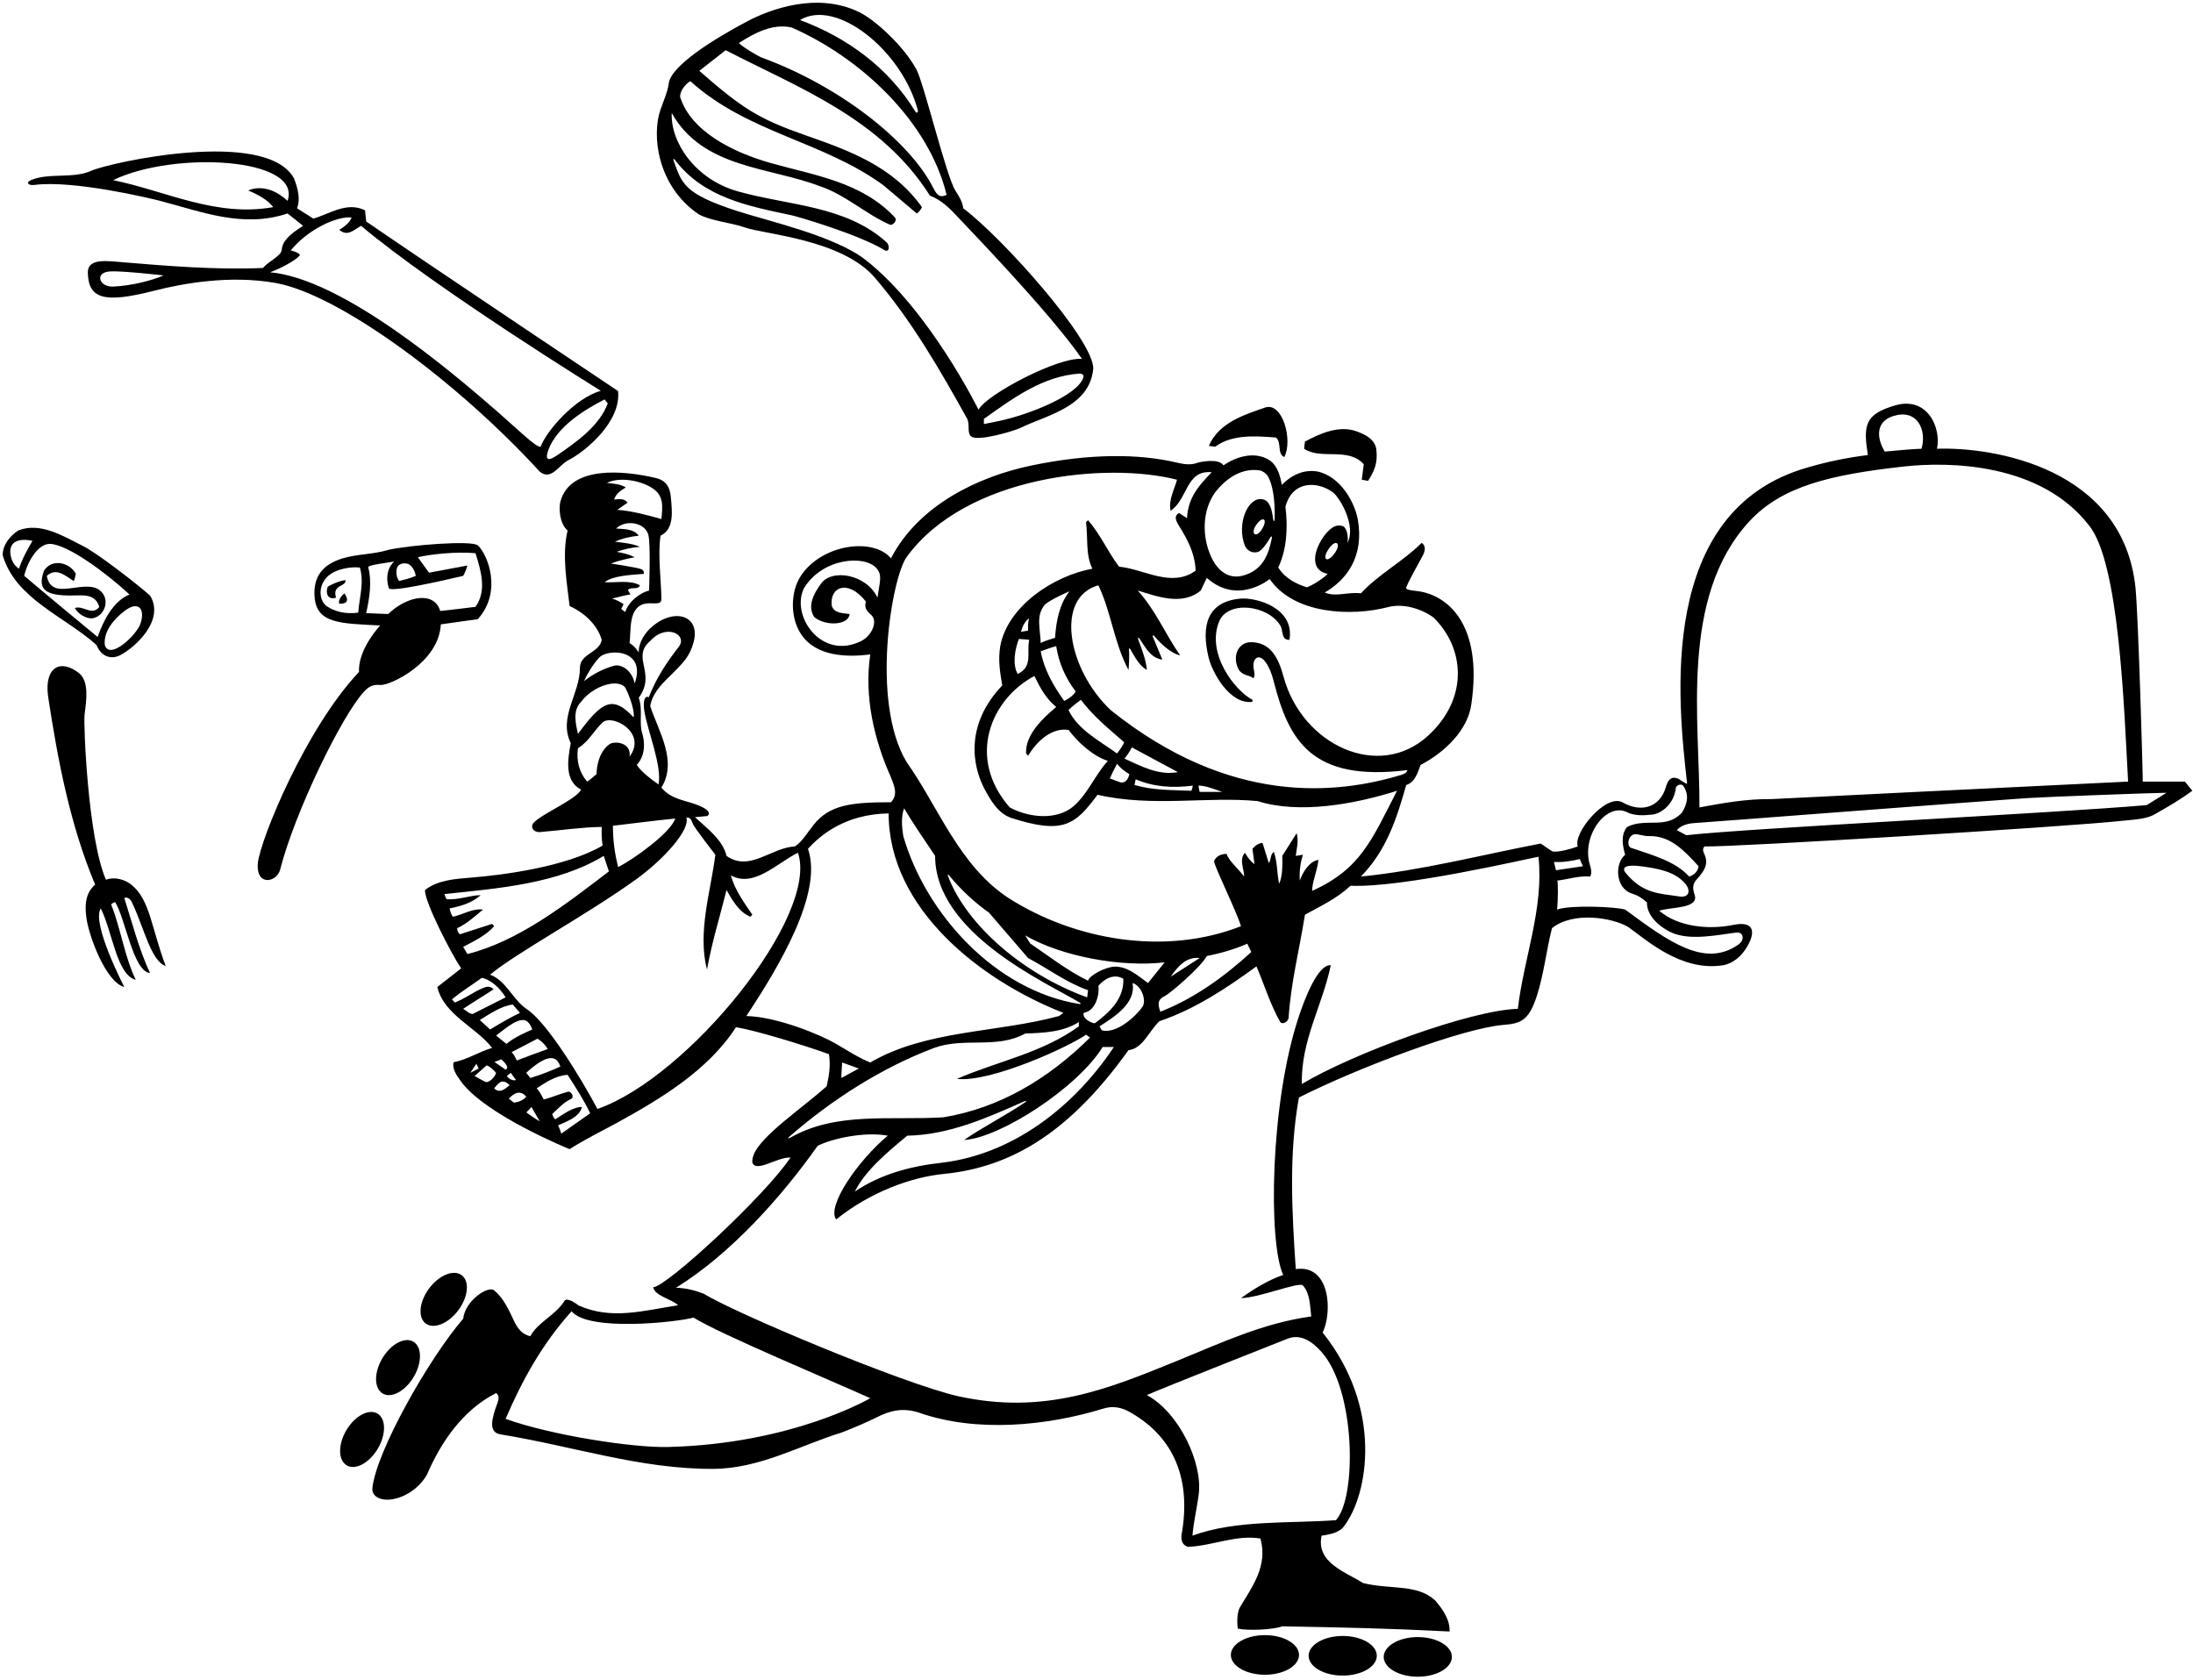 <?xml version="1.0" encoding="UTF-8"?>
<svg xmlns="http://www.w3.org/2000/svg" xmlns:xlink="http://www.w3.org/1999/xlink" width="543pt" height="416pt" viewBox="0 0 543 416" version="1.1">
<g id="surface1">
<path style=" stroke:none;fill-rule:nonzero;fill:rgb(0%,0%,0%);fill-opacity:1;" d="M 540.992 193.508 L 530.551 193.508 C 530.621 192.441 529.484 153.156 528.773 145.625 C 525.777 115.867 493.621 110.605 479.613 111.102 C 480.703 105.773 477.168 98.074 469.27 100.363 C 461.66 102.57 461.352 105.324 462.492 112.66 C 457.379 113.301 452.477 114.297 447.645 115.719 C 410.035 126.336 415.48 173.895 417.738 194.004 C 417.383 194.145 415.867 192.891 415.43 192.738 C 413.492 192.078 412.91 193.414 412.41 195.074 C 411.035 199.637 406.621 201.406 401.777 198.664 C 397.645 196.324 389.402 206.34 390.672 209.562 C 388.895 210.215 386.195 210.969 384.492 210.84 C 383.852 210.555 381.934 209.062 381.438 208.852 C 366.66 211.691 351.953 215.527 336.965 217.02 C 343.359 210.484 345.844 202.594 348.191 194.352 C 350.391 193.711 351.09 191.09 351.742 189.387 C 357.637 186.332 363.465 180.789 364.316 174.324 C 367.242 154.246 358.164 147.285 351.059 146.355 C 350.039 146.219 347.879 146.129 348.191 145.41 C 349.043 143.211 352.27 137.77 352.555 136.965 C 352.895 136.008 352.953 135.059 352.027 134.402 C 347.195 139.16 341.441 142.074 336.965 146.902 C 333.77 146.477 330.785 147.898 328.016 146.691 C 333.43 143.562 337.852 137.785 336.184 128.504 C 335.188 123.676 331.637 118.062 326.453 116.781 C 322.898 116.07 319.723 117.637 317.379 120.051 C 317.012 117.922 316.375 115.438 314.457 114.016 C 310.906 111.672 306.348 112.875 302.938 115.219 C 301.801 113.371 297.047 114.375 296.516 114.578 C 294.973 115.172 293.234 114.973 291.477 114.551 C 282.039 112.297 269.809 112.234 255.324 115.266 C 242.152 118.023 227.453 125.059 220.602 138.238 C 216.344 133.035 203.559 134.621 198.293 142.57 C 195.664 146.551 195.664 152.941 198.293 156.922 C 201.988 162.605 209.73 162.746 215.484 162.035 C 213.922 172.551 216.48 183.277 220.602 192.441 C 221.383 194.5 222.449 196.703 220.602 198.621 C 210.828 198.621 205.422 199.234 201.449 204.219 C 199.848 206.23 198.547 208.504 196.801 209.562 C 190.906 209.848 185.648 215.953 179.895 211.906 C 178.973 207.93 175.062 205.09 172.078 202.32 L 175.133 202.035 C 175.133 202.035 176.887 201.039 172.988 199.414 C 169.934 198.141 166.234 198.02 163.77 194.996 C 167.816 188.391 163.059 181.074 160.996 174.824 C 161.469 171.922 163.484 169.715 165.621 167.617 C 169.434 163.883 170.738 162.48 171.688 159.18 C 173.621 152.453 167.156 150.391 161.578 155.043 C 159.637 156.664 158.102 159.121 158.156 161.539 C 157.367 160.348 156.879 159.836 155.883 159.195 C 156.309 156.281 155.457 150.387 159.719 149.461 C 161.691 149.086 163.832 150.051 163.77 148.184 C 163.695 143.637 162.844 137.172 163.555 132.625 C 167.035 130.992 166.398 126.445 166.113 123.176 C 165.902 120.301 164.625 118.871 162.426 118.352 C 154.617 116.504 141.215 115.129 138.762 124.172 C 138.344 125.68 138.477 129.57 140.539 131.348 C 139.047 137.598 140.48 144.906 141.035 150.031 C 144.445 151.594 147.855 154.504 148.992 158.41 C 148.422 161.68 143.605 161.762 143.594 165.375 C 143.594 171.84 138.195 177.523 141.32 183.988 C 140.621 187.82 139.613 193.293 143.879 195.496 C 142.668 197.945 134.203 201.449 132.086 203.734 C 131.23 204.871 132.16 206.086 133.648 206.012 C 138.762 205.586 143.949 204.801 148.992 204.73 C 148.922 206.648 148.992 207.855 149.203 209.348 C 139.992 214.742 123.941 216.684 116.992 217.246 C 112.719 217.594 108.418 217.859 105.23 220.359 C 105.113 223.32 111.695 236.059 114.184 239.754 L 108.285 244.371 C 109.922 251.262 117.805 254.246 121.855 259.434 C 118.371 260.496 115.879 262.281 112.324 262.992 C 111.898 264.484 112.973 266.109 113.898 267.391 C 119.598 275.836 141.035 284.508 141.035 284.508 C 144.73 282.164 148.707 280.176 152.543 278.117 C 163.27 272.219 175.277 265.117 182.238 254.316 C 186.621 255.008 198.152 258.438 205.258 260.996 C 205.691 263.836 205.312 266.113 204.688 268.953 C 198.629 274.34 188.277 281.297 186.574 285.996 C 185.836 288.035 186.293 289.387 189.527 288.328 C 191.637 287.641 193.668 286.57 195.738 286.57 C 189.656 295.809 165.062 318.629 161.723 318.699 C 162.16 320.902 166.324 321.594 167.891 323.156 C 159.223 324.504 151.449 326.836 143.277 323.215 C 141.824 322.086 140.18 321.312 139.758 322.09 C 137.484 325.715 133.223 327.277 131.305 330.828 C 128.57 330.156 127.68 327.93 126.672 325.77 C 125.312 322.859 124.086 320.914 122.344 319.465 C 120.887 318.25 115.195 321.941 114.68 326.496 C 106.039 336.547 93.184 359.371 92.211 368.375 C 91.957 370.723 94.629 371.527 96.738 371.254 C 100.484 370.773 103.984 368.207 105.727 365.07 C 109.137 357.184 114.465 349.156 122.848 344.895 C 123.684 345.539 123.504 346.449 123.145 347.43 C 121.754 351.215 120.84 354.609 123.914 355.125 C 142.043 358.062 158.59 363.766 176.645 363.664 C 188.145 363.598 198.062 357.844 208.523 354.625 C 211.52 353.445 214.371 352.246 217.203 350.844 C 220.148 349.383 223.301 348.379 227.492 349.727 C 241.77 354.77 259.254 353.035 273.242 348.73 C 275.609 347.992 277.75 348.48 279.707 349.574 C 288.188 354.32 295.242 363.172 292.707 379.137 C 291.848 382.645 294.199 382.973 294.199 382.973 C 300.379 382.688 306.062 379.918 312.102 380.91 C 313.949 387.73 310.117 392.723 306.992 397.98 C 305.988 399.863 306.488 403.219 306.488 403.219 C 309.047 403.785 315.488 403.469 317.492 402.648 C 333.816 402.949 343.5 403.148 358.918 403.93 C 359.059 401.156 357.355 398.531 355.363 396.258 C 350.945 392.09 344.207 393.609 337.465 391.922 C 333.129 389.152 325.812 386.879 327.234 380.203 C 329.375 379.922 331.629 379.383 332.699 377.996 C 338.953 369.879 342.379 348.492 327.488 329.914 C 329.906 325.082 329.496 312.969 320.84 314.203 C 319.914 300.211 319.062 285.859 321.621 271.723 C 336.539 264.195 362.344 254.566 372.207 253.754 C 376.422 253.402 378.488 252.844 380.5 246.664 C 382.281 241.199 382.895 235.227 384.277 229.809 C 389.395 225.617 399.16 227.125 403.176 229.523 C 407.465 232.527 416.223 240.664 426.688 238.973 C 429.238 238.5 431.289 236.613 432.562 234.445 C 435.25 229.867 433.414 228.129 429.316 228.969 C 422.852 230.289 415.371 229.391 410.848 225.477 C 413.762 224.508 420.844 225.035 419.582 221.453 C 419.031 219.891 419.145 218.812 420.082 217.762 C 421.672 215.98 423.242 214.121 422.02 211.496 C 421.676 210.754 421.484 210.09 422.07 209.562 C 428.891 209.773 512.129 204.695 525.625 203.203 C 529.035 202.883 531.879 202.711 533.891 201.391 C 537.227 199.492 539.93 197.91 542.84 195.781 C 542.199 194.969 540.992 193.508 540.992 193.508 Z M 343.68 150.312 C 347.477 149.328 351.77 150.676 354.867 152.801 C 362.676 160.387 363.723 172.777 353.711 182.051 C 341.422 193.43 322.371 184.41 317.816 167.547 C 316.566 162.938 314.625 159.027 309.777 158.992 C 306.395 158.973 305.012 162.805 306.773 165.871 C 307.824 167.371 309.258 167.008 310.324 167.934 C 310.82 167.336 310.594 166.508 310.438 165.664 C 309.949 163.027 311.699 161.547 313.402 163.996 C 314.367 165.383 314.938 166.957 315.352 168.598 C 319.105 183.34 324.75 193.602 348.473 190.664 C 348.367 191.273 347.832 191.555 347.07 191.82 C 330.984 196.691 304.645 199.547 275.02 175.816 C 264.215 165.582 261.207 147.867 271.965 144.914 C 275.16 151.594 275.871 159.266 279.422 165.871 C 279.422 165.871 279.734 162.57 279.516 160.738 C 279.488 160.492 279.719 160.461 279.863 160.711 C 280.977 162.629 282.086 164.805 283.969 165.871 C 283.785 163.398 282.738 160.82 281.816 158.273 C 281.676 157.895 281.914 157.781 282.148 158.121 C 283.703 160.359 284.844 162.883 287.805 163.312 L 285.383 157.477 C 285.383 157.477 285.527 157.152 285.73 157.391 C 289.598 161.977 292.211 162.25 292.211 162.25 C 288.516 156.992 286.172 151.094 281.695 146.195 C 286.527 147.688 292.777 150.031 297.324 146.195 L 298.816 143.066 C 306.469 149.941 314.383 143.359 314.383 143.359 C 320.449 152.168 334.727 152.637 343.68 150.312 Z M 302.652 196.062 L 297.039 196.062 C 296.891 195.566 296.828 194.996 296.758 194.5 C 298.605 194.5 300.734 195.426 302.652 196.062 Z M 254.559 156.141 L 252.781 156.422 C 253.137 155.145 253.855 153.66 254.844 153.086 C 254.488 153.938 254.559 155.145 254.559 156.141 Z M 254.848 158.418 C 254.125 161.406 255.891 165.004 252 166.867 C 250.578 164.523 251.363 160.48 252.285 158.199 C 253.137 158.281 254.066 158.266 254.848 158.418 Z M 256.121 167.363 C 257.621 170.406 258.891 172.836 261.52 175.035 C 257.969 178.02 253.848 181.996 254.062 186.547 L 254.559 187.113 C 256.832 183.348 260.527 180.078 264.574 180.719 C 266.918 183.773 270.473 187.113 274.309 188.391 C 271.332 191.59 269.246 196.645 265.863 199.57 C 261.672 203.191 254.699 202.457 250.012 199.898 C 239.242 187.594 245.332 173.102 256.121 167.363 Z M 261.234 157.914 C 260.172 158.277 258.895 158.566 257.684 159.195 C 257.613 155.855 256.406 152.445 258.68 149.746 C 260.039 148.418 264.789 146.406 264.789 146.406 C 262.301 149.676 261.52 153.723 261.234 157.914 Z M 266.352 171.199 C 265.852 172.129 264.574 173.047 263.508 173.543 C 260.809 169.777 258.535 165.801 257.684 161.254 C 258.965 160.828 260.098 160.324 261.52 159.977 C 262.16 164.098 263.793 167.859 266.352 171.199 Z M 264.574 175.816 C 265.418 174.879 266.859 173.852 267.629 173.262 C 270.898 177.523 274.309 180.223 278.355 183.773 C 277.988 184.625 277.367 185.555 276.582 186.547 C 272.391 183.488 266.918 180.719 264.574 175.816 Z M 276.582 189.102 C 277.289 190.016 278.496 191.027 279.637 191.66 C 279.281 193.223 278.434 194.008 277.281 193.645 L 274.805 192.727 C 275.297 191.586 275.824 190.527 276.582 189.102 Z M 278.434 187.828 C 279.211 186.836 279.645 186.184 280.262 185.039 L 291.641 191.16 C 286.883 192.086 282.41 189.605 278.434 187.828 Z M 281.199 192.938 C 285.676 194.855 290.434 195.148 295.336 194.508 C 295.184 195.48 295.258 195.008 294.98 195.781 C 289.797 195.566 285.602 195.699 280.914 194.352 C 280.992 193.859 281.129 193.293 281.199 192.938 Z M 330.406 137.059 C 328.602 139.512 327.203 138.547 328.977 135.922 C 330.785 133.242 332.285 134.504 330.406 137.059 Z M 318.281 125.449 C 320.074 118.773 326.371 119.215 330.004 121.867 C 331.754 123.148 335.891 130.281 333.629 134.402 C 333.91 133.051 333.547 130.797 332.562 130.281 C 330.57 129.57 329.082 131.07 327.73 132.84 C 324.828 137.066 324.707 141.289 328.727 142.074 C 328.156 142.785 325.457 144.703 323.609 145.41 C 320.91 144.559 318.211 143.211 316.504 140.512 C 318.566 136.105 318.945 130.91 318.281 125.449 Z M 300.879 121.898 C 303.719 118.273 307.625 115.719 312.102 116.5 C 313.301 116.945 313.938 117.691 314.273 118.594 C 315.562 121.371 315.691 125.973 315.609 128.418 C 315.574 129.426 315.305 128.984 315.227 128.422 C 314.93 126.203 314.445 123.898 312.531 123.594 C 309 123.004 306.094 129.672 308.266 135.184 C 308.832 136.32 310.039 137.027 311.391 136.676 C 312.523 136.359 313.91 134.164 314.566 133.027 C 314.801 132.613 314.984 132.906 314.922 133.199 C 314.176 136.773 312.992 141.211 307.555 142.57 C 303.16 143.57 300.82 139.895 299.891 137.867 C 297.59 132.84 297.629 126.449 300.879 121.898 Z M 312.422 131.082 C 310.98 133.344 309.566 132.156 311 130.031 C 312.691 127.523 314.051 128.527 312.422 131.082 Z M 217.262 147.969 C 214.57 142.156 205.824 140.652 203.195 144.633 C 201.562 146.902 199.785 150.031 201.633 152.801 C 204.531 155.137 210.156 154.785 210.371 152.02 C 208.664 151.805 206.535 151.805 205.965 150.031 C 205.297 145.344 209.941 143.242 214.422 148.965 C 213.828 150.602 214.855 151.469 215.793 152.328 C 217.344 153.758 216 157.355 213.176 158.742 C 203.324 163.578 195.703 152.367 199.074 145.625 C 203.645 138.121 214.062 137.336 216.996 140.652 C 218.539 142.398 217.844 143.902 217.262 147.969 Z M 224.492 137.906 C 239.18 117.727 274.047 114.309 291.43 118.773 C 290.93 120.832 289.227 123.816 289.863 126.445 C 294.129 123.602 293.629 116.281 300.02 116.922 C 297.215 119.887 294.191 122.867 293.906 128.289 L 291.926 127.012 C 289.938 128.078 292.211 130.352 292.922 131.844 C 294.625 134.684 295.977 138.023 296.047 141.293 C 290.008 145.625 283.258 140.867 277.078 140.297 C 274.309 136.602 272.391 132.199 269.406 128.789 L 268.906 129.285 C 269.406 133.121 268.766 137.383 270.473 140.797 C 260.883 142.57 249.516 150.031 247.668 159.977 C 247.098 163.527 247.598 166.297 248.164 169.707 C 238.883 179.414 240.676 189.758 243.965 195.695 C 245.484 198.449 247.129 201.262 250.227 202.457 C 263.211 206.637 266.176 204.301 271.75 196.773 C 285.391 199.898 298.816 197.129 311.391 198.336 C 321.691 201.605 335.402 199.117 345.914 195.781 C 339.621 208 336.914 215.137 324.887 220.574 C 324.887 218.371 326.168 215.602 326.453 212.902 C 324.25 213.184 322.543 215.953 321.836 218.016 C 321.691 215.742 321.977 213.609 322.613 211.621 L 320.84 211.906 C 321.051 210.129 321.621 208.141 321.051 206.293 L 317.5 211.906 C 317.57 213.965 317.57 217.094 316.719 218.797 C 316.148 216.168 316.352 213.754 315.43 210.91 C 314.434 211.551 314.801 212.902 314.16 213.684 L 312.613 208.699 C 311.68 208.766 310.965 209.207 310.113 210.129 L 310.609 213.965 C 309.543 213.113 308.992 212.383 308.266 211.125 C 306.703 212.758 308.121 215.316 308.051 217.02 C 306.773 215.246 304.215 213.113 303.719 211.41 C 302.438 211.41 301.16 211.906 300.594 213.184 C 300.879 215.031 306.133 225.477 307.27 229.312 C 288.445 236.699 266.137 232.793 249.727 222.348 C 237.438 214.25 232.465 199.973 224.438 188.605 C 215.516 173.652 220.82 142.949 224.492 137.906 Z M 273.027 259.219 L 275.801 259.219 C 265.926 274.066 250.793 285.719 233.387 287.848 C 225.504 288.699 218.043 290.691 211.648 295.023 C 214.277 289.766 219.676 285.289 224.648 281.172 C 234.984 280.992 244.457 276.734 253.656 272.656 C 254.148 272.438 254.238 272.629 253.797 272.93 C 248.758 276.332 243.68 278.844 238.715 282.234 C 247.5 281.789 266.789 269.359 273.027 259.219 Z M 234.746 216.953 C 234.512 216.336 234.828 216.52 235.059 216.801 C 237.93 220.309 241.461 223.551 244.898 225.973 L 254.559 237.195 C 259.531 239.824 264.078 243.305 269.406 245.152 L 269.191 246.93 C 253.535 241.277 239.367 229.145 234.746 216.953 Z M 267.309 248.582 C 246.383 245.254 229.211 226.188 223.656 207.004 C 223.301 204.871 223.086 202.102 223.867 200.113 C 226.438 204.496 228.984 208 231.539 211.906 C 231.539 231.094 259.09 243.262 267.41 248.262 C 267.668 248.414 267.578 248.629 267.309 248.582 Z M 268.695 250.664 C 271.152 250.102 272.285 246.512 271.965 244.086 C 271.965 244.086 274.828 240.402 278.145 242.312 C 278.355 247.285 274.723 250.637 271.102 253.336 C 270.426 253.371 268.715 252.492 268.406 251.621 C 268.105 250.812 268.348 250.742 268.695 250.664 Z M 272.809 255.094 L 272.246 254.105 C 275.941 251.762 281.34 248.352 280.418 243.379 C 282.664 244.02 283.926 247.758 282.891 249.242 C 281.016 251.926 276.277 256.02 272.809 255.094 Z M 275.918 239.328 C 273.715 239.41 269.688 241.504 269.406 242.809 C 264.434 240.395 259.75 236.766 255.062 233.566 L 253.848 231.586 C 262.758 236.781 277.547 239.527 288.371 238.262 L 284.254 243.379 C 281.508 241.391 279.098 239.215 275.918 239.328 Z M 288.426 246.598 C 289.68 245.992 297.254 239.539 298.816 236.699 C 302.012 236.059 305.637 235.066 308.832 233.645 L 309.828 235.703 C 303.078 241.887 295.547 247.285 287.309 250.48 C 286.48 248.285 286.848 247.355 288.426 246.598 Z M 289.863 241.812 C 291.441 239.609 293.559 236.77 297.039 237.195 Z M 167.184 202.664 C 166.137 206.098 156.945 212.723 153.039 214.676 C 152.188 211.125 151.781 208.199 151.762 204.445 C 156.598 203.895 162.496 203.094 167.184 202.664 Z M 160.996 158.695 C 165.016 154.234 170.359 157.18 168.066 160.141 C 164.977 164.129 162.551 167.785 160.641 172.625 C 159.535 172.102 159.145 173.758 159.586 176.309 C 160.422 181.137 163.953 189.691 163.059 194.219 C 161.141 192.867 158.938 191.234 157.66 189.387 C 159.977 186.879 159.609 183.426 159.004 181.496 C 158.184 178.871 159.223 175.652 158.156 172.762 C 162.641 166.625 156.168 162.816 160.996 158.695 Z M 161.496 120.832 C 164.48 122.75 164.043 125.52 163.77 128.504 C 160.5 127.582 156.309 126.445 152.828 126.23 C 153.609 125.664 154.406 125.172 155.387 124.453 C 154.605 123.391 153.523 123.551 152.047 123.676 C 152.461 122.609 152.938 121.879 154.957 120.676 C 153.465 119.754 151.762 119.766 150.27 119.555 C 153.324 118.062 158.367 118.844 161.496 120.832 Z M 159.434 142.074 C 159.508 141.461 159.238 141.129 158.809 140.926 C 157.941 140.52 151.266 139.516 151.266 139.516 C 153.113 138.805 155.316 138.32 157.16 137.953 C 155.539 137.164 154.453 136.98 152.688 136.617 C 154.535 135.98 156.246 135.559 158.441 135.395 C 156.594 134.543 154.391 134.402 152.262 134.117 C 154.105 133.266 156.172 132.852 158.156 132.625 C 156.949 130.922 154.598 131.008 152.543 130.848 C 154.953 128.562 159.59 129.324 160.508 132.316 C 161.168 134.477 160.715 146.195 160.715 146.195 C 158.297 146.832 155.598 149.035 154.816 151.523 C 154.391 151.242 154.105 151.023 153.824 150.738 L 154.406 149.602 C 153.629 149.09 152.758 148.539 151.551 148.184 C 153.039 147.898 154.605 147.344 156.098 147.188 L 155.461 146.059 C 156.312 145.207 158.016 146.121 158.441 144.914 C 156.023 143.492 151.977 144.348 149.703 144.133 C 151.789 142.523 156.023 142.355 159.434 142.074 Z M 148.41 162.758 C 150.488 160.59 160.141 160.582 157.16 169.211 C 156.355 165.547 153.5 164.422 152.082 164.812 C 149.441 165.535 146.852 166.863 144.59 168.645 C 145.32 167.012 146.898 164.328 148.41 162.758 Z M 143.879 173.758 C 146.875 169.758 152.852 168.012 154.719 170.113 C 155.148 170.598 157.305 175.676 156.879 177.594 C 154.055 174.605 151.648 173.109 148.605 175.465 C 146.434 177.148 144.598 179.742 143.098 181.715 C 142.598 179.297 141.676 175.961 143.879 173.758 Z M 147.715 191.66 C 146.934 192.227 146.363 192.949 145.367 193.508 C 143.449 191.234 142.668 188.465 143.098 185.266 C 145.746 183.621 147.051 180.91 149.195 178.875 C 151.527 176.66 160.34 181.352 155.883 187.324 C 156.402 183.773 152.129 183.367 150.883 184.27 C 147.613 186.648 147.715 191.66 147.715 191.66 Z M 113.898 231.301 C 113.543 231.086 113.188 230.449 113.188 229.809 C 115.531 228.742 117.664 226.824 119.582 225.191 C 117.023 224.836 114.609 226.469 112.121 226.969 C 111.695 226.398 111.492 225.684 111.34 224.906 C 114.184 224.34 116.812 223.559 119.012 221.641 C 116.727 221.555 113.684 222.848 110.629 222.633 C 110.273 222.277 110.211 221.777 110.062 221.355 C 123.348 219.934 137.98 218.867 149.488 211.906 L 150.77 215.742 C 139.898 224.055 128.391 233.004 115.746 236.203 L 114.68 234.426 C 117.379 233.004 120.289 231.656 122.352 229.312 L 121.855 228.742 Z M 114.68 249.77 C 117.438 247.91 119.531 246.734 122.219 244.934 C 121.152 243.797 120.078 244.441 119.012 244.867 C 116.883 245.863 114.895 247.355 112.617 248.207 L 111.91 247.426 C 114.465 245.297 116.953 243.82 119.297 242.098 C 121.711 242.598 123.914 244.797 125.191 246.93 L 117.023 251.051 C 116.102 250.98 115.461 250.195 114.68 249.77 Z M 121.355 254.887 L 118.801 252.539 C 121.215 251.051 124.121 249.047 126.969 248.703 L 128.746 250.766 C 126.336 251.91 123.836 253.383 121.355 254.887 Z M 126.473 265.613 L 127.75 267.391 C 126.984 267.672 125.848 267.039 125.492 266.398 Z M 125.191 264.832 L 122.434 262.922 L 124.129 262.273 C 124.828 262.918 126.258 264.262 125.191 264.832 Z M 126.684 260.496 L 133.078 257.16 C 134.074 257.727 134.926 258.578 135.637 259.715 C 133.078 260.641 130.664 261.504 127.965 262.559 C 127.617 261.844 127.246 261.004 126.684 260.496 Z M 125.406 258.438 C 124.551 257.809 123.703 257.09 122.848 256.379 C 124.16 255.477 127.637 252.223 129.754 252.562 C 130.539 252.688 131.242 253.348 131.801 254.887 C 129.957 255.688 127.395 256.805 125.406 258.438 Z M 117.953 263.363 L 118.516 264.547 L 116.453 265.613 Z M 120.52 267.922 C 120.184 267.977 117.52 266.395 117.52 266.395 L 120.488 263.773 C 121.473 264.098 122.312 265.023 122.836 265.621 C 122.605 266.492 121.52 267.75 120.52 267.922 Z M 122.352 269.449 C 123.352 268.332 124.215 266.746 126.188 268.668 C 125.258 269.438 123.77 270.887 122.352 269.449 Z M 127.254 273 L 125.977 272.008 C 127.113 270.812 128.684 269.648 130.309 271.508 C 129.668 272.363 128.391 272.859 127.254 273 Z M 137.18 262.086 C 137.785 262.301 138.328 262.895 138.762 264.051 C 136.914 264.926 133.785 266.16 131.305 266.891 L 130.309 265.613 C 131.609 264.383 135.094 261.336 137.18 262.086 Z M 130.32 275.414 C 130.676 274.996 131.305 274.492 131.586 274.066 L 133.648 277.617 C 132.582 277.051 131.242 276.055 130.32 275.414 Z M 138.977 280.672 C 138.762 279.965 138.535 279.328 138.195 278.613 C 140.395 277.617 143.449 276.625 144.09 274.066 C 141.816 274.066 139.543 275.844 137.484 277.121 C 137.062 276.836 136.902 276.203 136.703 275.844 C 138.277 274.43 139.402 273 141.531 272.008 C 142.242 271.438 141.324 270.121 140.676 270.285 C 138.703 270.789 136.672 271.684 134.641 272.219 C 134.066 271.16 133.574 270.09 132.867 269.449 C 134.887 268.176 137.41 266.324 140.539 266.109 C 142.527 269.164 144.57 272.367 146.133 275.633 Z M 147.926 274.562 C 144.172 267.473 135.414 252.941 130.309 249.77 C 126.758 247.215 125.336 242.809 121.355 241.316 C 127.52 236.098 145.113 226.605 157.336 217.832 C 164.566 212.641 170.93 205.332 169.949 202.457 C 170.773 202.242 171.199 202.953 171.527 203.902 C 171.852 204.855 177.125 211.621 177.125 211.621 C 175.988 220.645 172.648 230.875 175.062 240.039 C 176.27 233.289 178.203 227.109 179.895 220.359 C 181.172 222.633 182.949 225.828 185.789 226.969 L 186.289 226.469 C 184.301 223.559 181.953 220.359 180.961 216.738 C 186.715 219.863 192.328 213.684 197.586 211.125 C 202.855 226.777 170.363 266.754 147.926 274.562 Z M 184.797 251.547 C 192.695 239.613 203.895 221.125 200.055 210.148 C 203.23 206.688 209.336 201.547 220.031 201.391 C 220.031 224.953 242.762 242.73 263.297 250.766 L 262.23 251.547 C 246.816 255.738 229.34 254.957 215.484 263.055 C 212.406 261.801 209.648 259.953 206.809 258.316 C 203.191 256.234 192.629 251.773 184.797 251.547 Z M 212.645 264.547 L 208.312 266.891 C 208.32 265.688 208.453 264.336 208.523 263.055 Z M 195.43 281.438 C 206.043 272.191 218.359 264.32 231.328 259.434 C 238.785 256.734 246.816 259.785 253.848 255.879 C 258.324 255.738 263.297 255.523 267.133 253.039 L 267.133 254.105 C 258.039 260.711 246.957 262.77 236.941 267.105 C 245.27 268.113 265.145 258.934 268.906 256.164 L 269.902 256.875 C 259.602 267.105 247.453 274.352 233.602 276.625 C 220.316 277.434 207.16 275.172 195.77 281.621 C 195.16 281.969 194.938 281.867 195.43 281.438 Z M 165.406 358.25 C 156.766 358.465 136.703 355.406 125.191 351.289 C 129.242 341.84 134.215 332.746 141.531 324.648 C 145.652 329.762 167.676 327.348 171.727 326.211 C 177.863 330.121 206.395 342.051 215.484 346.172 C 215.484 346.172 196.281 357.492 165.406 358.25 Z M 327.227 334.73 C 335.715 344.258 335.949 370.809 330.785 376.363 C 319.703 377.219 305.992 376.223 295.266 380.203 C 295.496 376.938 296.391 373.387 296.824 369.844 C 297.766 362.223 292.027 349.754 283.969 345.391 C 288.516 343.402 317.301 332.031 318.848 331.426 C 322.301 330.074 325.242 332.504 327.227 334.73 Z M 375.824 249.77 C 364.203 250.066 335.086 260.77 322.332 268.383 C 322.117 257.516 327.445 248.988 329.508 238.973 C 326.234 238.688 322.91 247.746 321.652 251.492 C 314.43 273.016 314.008 307.711 317.727 315.652 C 313.961 316.93 310.395 319.176 307.27 321.379 C 311.605 321.379 321.621 317.277 322.613 318.254 C 324.461 320.387 324.32 323.297 324.676 325.926 C 312.754 327.559 302.262 332.512 291.531 336.887 C 274.484 343.836 258.727 350.391 237.223 345.676 C 223.727 342.621 181.883 325.074 174.281 320.312 C 172.078 319.461 169.809 318.895 167.391 318.824 C 181.188 310.254 193.68 296.09 202.457 283.691 C 205.891 281.914 214.043 280.109 219.82 281.172 C 212.664 287.121 204.605 298.52 207.031 301.914 C 215.457 295.152 225.578 291.438 233.738 290.637 C 251.242 288.922 265.484 279.469 279.422 260 C 282.977 259.645 284.535 255.172 287.094 252.824 C 295.762 249.914 303.719 244.656 311.105 239.258 C 313.098 243.875 314.516 248.703 317.004 253.039 C 317.512 253.742 318.91 253.023 319.062 252.043 C 319.633 243.234 321.762 234.992 323.113 226.469 C 326.949 224.34 330.996 222.492 334.406 219.293 C 347.055 219.863 377.461 212.758 380.938 212.117 C 382.289 224.977 377.316 237.125 375.824 249.77 Z M 469.953 102.719 C 475.332 101.844 476.98 107.188 475.777 111.102 C 472.938 111.18 469.262 111.602 466.688 111.801 C 464.941 109.016 463.676 103.902 469.953 102.719 Z M 433.09 129.145 C 441.277 120.242 453.539 117.52 471.215 115.52 C 482.688 114.219 505.207 114.637 517.18 129.992 C 524.766 139.121 525.914 175.137 526.93 193.508 C 499.934 194.785 438.695 197.84 438.695 197.84 C 432.445 197.77 426.973 198.766 420.793 199.898 C 420.926 178.824 415.801 147.945 433.09 129.145 Z M 384.777 213.398 C 386.758 213.547 389.18 213.184 391.168 212.688 C 391.383 213.258 391.664 213.895 391.949 214.465 L 385.273 215.457 C 385.141 214.812 384.918 214.109 384.777 213.398 Z M 413.594 230.754 C 418.34 233.105 425.871 231.34 429.93 230.891 C 431.699 230.691 432.125 232.684 430.41 233.879 C 422.145 239.645 413.324 233.27 402.395 225.191 C 399.906 224.48 388.82 224.012 385.559 225.191 C 385.77 222.848 385.84 218.156 385.559 218.016 C 388.258 217.73 390.812 216.773 393.727 217.02 C 394.23 216.094 393.973 215.141 393.672 214.156 C 391.484 207.059 397.688 198.539 402.863 201.086 C 404.738 202.012 406.848 201.902 409.047 201.688 C 411.293 201.473 414.508 199.125 414.969 194.996 C 415.109 194.43 416.176 193.934 416.742 194.5 C 418.309 196.703 417.809 199.047 416.461 201.18 C 412.551 205.441 407.578 202.387 402.891 204.73 C 401.188 206.719 401.824 209.633 402.395 211.621 C 399.738 213.816 399.953 219.973 404.145 221.254 C 405.621 221.703 406.68 222.426 407.793 223.414 C 407.719 226.469 410.426 229.184 413.594 230.754 Z M 415.746 221.938 C 411.016 221.172 406.812 221.426 402.395 215.953 C 400.992 213.789 405.531 214.363 406.438 214.484 C 410.414 215.02 414.574 215.734 417.152 218.629 C 418.793 220.473 418.254 222.348 415.746 221.938 Z M 418.234 217.02 C 414.754 213.113 408.785 211.621 403.672 209.848 C 402.59 208.863 403.445 206.328 405.176 206.535 C 406.215 206.66 407.312 207.043 408.289 207.004 C 413.688 206.863 417.172 210.77 420.578 214.465 C 420.438 215.742 419.441 216.664 418.234 217.02 Z M 531.547 199.332 C 508.742 201.32 432.23 205.086 417.523 206.789 L 415.18 205.512 C 416.434 204.23 418.016 203.863 419.75 203.762 C 422.348 203.613 491.633 198.27 502 197.59 C 506.438 197.297 533.492 196.285 536.445 196.277 L 531.547 199.332 "/>
<path style=" stroke:none;fill-rule:nonzero;fill:rgb(0%,0%,0%);fill-opacity:1;" d="M 337.18 118.773 L 338.742 119.055 C 340.305 116.57 341.156 114.723 340.801 111.383 C 340.539 108.836 338.105 107.574 335.82 106.766 C 331.496 105.23 326.766 107.367 323.113 109.324 L 322.898 111.102 C 327.16 113.941 333.77 110.602 337.676 114.938 L 337.18 118.773 "/>
<path style=" stroke:none;fill-rule:nonzero;fill:rgb(0%,0%,0%);fill-opacity:1;" d="M 307.207 148.207 C 298.773 148.922 297.406 155.066 299.246 162.734 C 300.188 166.66 304.613 174.527 310.113 173.758 L 310.113 173.262 C 305.688 170.926 298.629 161.773 301.871 153.867 C 304.004 148.629 313.859 149.719 317.004 154.859 C 317.785 156.066 317.145 158.484 319.277 158.41 C 320.621 150.449 310.992 147.887 307.207 148.207 "/>
<path style=" stroke:none;fill-rule:nonzero;fill:rgb(0%,0%,0%);fill-opacity:1;" d="M 315.938 108.328 C 317.43 109.609 316.148 112.309 317.996 113.16 C 320.188 109.023 317.559 99.402 313.234 100.906 C 307.98 102.738 301.828 104.613 299.312 110.391 C 299.738 110.469 300.379 110.531 300.879 110.602 C 304.996 107.547 310.754 107.902 315.938 108.328 "/>
<path style=" stroke:none;fill-rule:nonzero;fill:rgb(0%,0%,0%);fill-opacity:1;" d="M 173.004 53.059 C 176.168 54.762 180.715 55.02 184.465 56.328 C 189.348 58.035 208.359 59.234 216.566 68.688 C 225.875 79.559 232.82 91.703 239.496 103.711 C 240.199 105.324 239.398 107.129 240.453 108.035 C 242.074 109.426 251.16 106.656 252.57 105.984 C 259.246 102.719 269.691 100.801 270.684 91.422 C 271.156 84.484 248.094 58.742 238.504 51.566 C 238.324 49.91 237.41 48.539 236.531 47.145 C 234.328 43.66 228.766 20.688 226.934 17.246 C 223.879 11.504 216.715 4.926 212.719 2.988 C 202.18 -2.121 190.414 2.445 185.152 5.215 C 176.383 9.832 166.07 16.395 165.586 20.672 C 165.367 22.566 164.176 25.332 163.531 27.172 C 161.309 33.535 162.758 46.09 173.004 53.059 Z M 268.246 93.41 C 266.973 97.879 254.652 102.68 247.453 104.211 L 243.617 104.988 L 243.617 103.711 C 250.934 98.523 258.18 93.125 267.344 92.488 C 268.199 92.594 268.371 92.965 268.246 93.41 Z M 227.293 27.441 C 227.363 27.719 226.969 28.137 226.695 27.691 C 219.973 16.648 209.555 9.199 198.082 4.965 C 207.121 -0.523 223.492 12.645 227.293 27.441 Z M 196.02 6.812 C 212.93 14.199 229.906 29.898 234.383 48.23 C 232.555 49.188 231.785 47.914 231.07 46.504 C 225.195 34.895 207.895 21.289 188.496 14.211 C 188.023 14.035 184.227 11.926 182.949 10.648 C 186.855 8.16 191.332 5.746 196.02 6.812 Z M 167.105 39.574 C 174.254 48.996 185.316 51.02 196.027 53.305 C 197.469 53.613 212.43 57.965 218.992 61.91 C 220.227 62.656 220.406 60.785 219.496 59.965 C 209.398 50.855 195.23 50.91 182.703 47.383 C 172.051 44.383 166 35.145 166.324 27.98 C 174.07 41.766 190.48 41.266 203.195 46.168 C 209.305 48.23 214.348 52.988 220.316 55.617 C 220.742 55.949 222.312 54.836 221.594 53.84 C 213.305 45.008 201.727 43.441 190.805 40.355 C 181.57 37.746 171.027 32.551 168.387 23.934 C 168.457 22.086 170.09 20.547 170.941 20.098 C 185.152 32.953 203.836 34.945 218.754 45.883 L 226.996 52.848 C 227.422 52.625 228.008 51.934 228.273 51.281 C 221.078 41.137 210.172 37.258 199.641 33.562 C 188.012 29.484 184.121 27.129 173.148 17.543 L 179.684 12.426 C 197.656 21.73 218.113 29.262 230.262 48.441 C 233.117 49.504 235.348 51.727 237.434 54.031 C 238.566 55.281 259.816 77.141 267.914 88.863 C 262.023 88.32 244.27 97.664 242.281 101.434 C 242.281 101.434 230.102 76.672 214.293 64.328 C 206.73 58.422 190.367 54.773 182.562 52.254 C 169.242 47.953 168.816 45.391 166.781 39.734 C 166.641 39.34 166.84 39.227 167.105 39.574 "/>
<path style=" stroke:none;fill-rule:nonzero;fill:rgb(0%,0%,0%);fill-opacity:1;" d="M 133.648 116.781 C 136.52 119.078 138.301 115.184 140.695 113.957 C 145.031 111.734 153.828 104.398 153.039 96.82 C 153.039 96.82 106.883 65.977 90.668 54.836 L 90.383 52.066 C 85.906 49.863 81.715 52.918 77.598 54.125 L 73.547 51.566 C 74.434 49.363 73.762 46.594 72.766 44.109 C 65.859 31.703 27.199 40.203 22.559 42.297 C 18.125 44.297 12.281 42.73 7.789 44.539 C 6.305 45.133 6.934 45.984 8.5 45.785 C 18.195 44.535 37.344 49.133 39.457 49.68 C 49.824 52.371 60.129 56.574 71.203 52.848 L 75.039 55.902 C 73.547 56.918 69.934 59.008 69.77 61.781 C 69.672 63.367 66.586 64.629 65.094 66.344 C 53.527 66.84 41.855 65.871 30.691 64.953 C 26.594 64.617 21.633 63.801 21.746 67.57 C 21.941 73.922 25.668 75.172 38.035 72.012 C 45.133 70.195 56.875 68.027 68.285 70.066 C 83.863 72.852 113.023 94.25 133.648 116.781 Z M 71.203 49.723 C 65.867 44.781 61.469 47.164 61.469 47.164 C 64.012 48.238 66.23 49.438 67.652 51.281 C 53.371 53.84 41.012 47.234 28.012 44.605 C 42.875 37.355 74.883 38.922 71.203 49.723 Z M 28.047 70.949 C 24.496 71.094 23.367 67.457 27.215 67.199 C 30.156 67 40.512 68.191 40.512 68.191 C 37.414 69.52 32.379 70.77 28.047 70.949 Z M 150.484 99.875 C 148.48 105.34 142.895 109.352 137.898 112.754 C 135.879 114.129 134.762 114.094 135.816 111.301 C 137.973 105.605 144.688 101.438 149.703 98.898 Z M 74.266 63.203 C 74.051 62.422 71.984 62.012 71.984 62.012 C 76.105 56.895 83.309 53.461 87.051 53.848 C 86.758 54.988 85.105 56.293 83.988 56.895 C 86.035 58.605 87.398 57.07 89.391 55.902 C 108.074 71.602 148.766 96.758 148.766 96.758 C 142.328 98.551 135.262 106.773 133.859 110.602 C 132.922 110.977 128.02 106.152 123.227 101.969 C 111.34 91.609 84.652 69 66.867 67.41 C 68.715 66.77 72.852 64.816 74.266 63.203 "/>
<path style=" stroke:none;fill-rule:nonzero;fill:rgb(0%,0%,0%);fill-opacity:1;" d="M 94.234 169.586 C 96.598 169.738 108.691 164.059 109.148 154.578 L 118.301 153.297 C 124.453 146.512 120.758 137.27 118.328 135.039 C 116.879 133.707 101.109 134.969 95.996 136.176 C 92.453 137.266 88.406 137.156 84.84 138.238 C 79.773 139.773 77.523 142.891 77.891 147.773 C 78.387 154.441 84.336 154.344 94.125 154.859 C 92.164 157.055 88.68 161.754 88.891 166.367 C 75.75 180.242 64.48 207.746 63.832 213.723 C 63.371 219.555 68.559 218.453 69.359 215.312 C 72.977 201.109 84.734 176.91 90.242 171.121 C 91.648 169.645 92.672 169.48 94.234 169.586 Z M 98.34 140.512 C 98.906 139.16 100.863 139.367 101.395 139.801 C 102.316 140.512 102.746 141.504 102.957 142.57 C 101.68 143.141 100.258 143.492 98.836 143.848 C 98.129 142.996 97.984 141.574 98.34 140.512 Z M 88.707 151.68 C 85.496 152.117 82.859 151.41 80.809 150.023 C 78.77 148.371 78.719 144.344 81.828 142.145 C 83.48 140.973 86.527 140.242 89.105 140.512 C 90.242 144.273 88.918 148.129 88.707 151.68 Z M 90.668 151.805 C 91.578 147.688 92.09 143.922 91.164 140.297 C 92.543 139.645 95.426 139.445 97.559 139.02 C 95.703 140.938 95.57 143.281 96.281 145.625 C 96.637 146.691 109.062 143.902 114.68 142.57 C 115.176 141.859 115.746 140.012 115.746 140.012 L 106.227 141.789 L 103.453 137.953 C 106.734 137.207 112.973 136.531 117.734 136.957 C 119.145 141.441 120.559 146.266 117.734 150.242 C 114.465 150.645 112.152 150.945 108.996 151.266 C 107.613 146.473 101.098 147.281 96.113 152.02 L 90.668 151.805 "/>
<path style=" stroke:none;fill-rule:nonzero;fill:rgb(0%,0%,0%);fill-opacity:1;" d="M 83.988 149.461 C 83.988 149.461 87.309 149.785 85.27 146.902 C 84.414 147.613 83.707 148.68 83.988 149.461 "/>
<path style=" stroke:none;fill-rule:nonzero;fill:rgb(0%,0%,0%);fill-opacity:1;" d="M 85.551 143.637 C 84.133 143.707 81.293 145.02 81.141 145.324 C 80.684 146.234 80.777 148.73 83.207 147.969 C 82.188 144.621 85.723 145.359 85.551 143.637 "/>
<path style=" stroke:none;fill-rule:nonzero;fill:rgb(0%,0%,0%);fill-opacity:1;" d="M 32.629 219.121 C 30.891 217.668 28.328 217.031 26.234 217.805 C 21.758 207.574 20.645 179.188 20.938 176.941 C 21.422 173.246 22.078 168.684 19.555 166.652 C 15.074 163.105 10.988 165.039 11.883 172.266 C 14.34 188.469 17.395 204.336 23.559 219.016 C 20.953 221.246 21.02 224.516 21.406 227.32 C 22.027 231.809 26.219 243.172 30.781 244.371 C 30.781 244.371 22.559 228.582 24.957 224.906 C 27.875 230.754 28.871 241.328 33.621 242.598 C 30.781 236.699 29.926 229.949 27.512 223.91 C 27.727 223.699 28.145 223.457 28.5 223.32 C 31.059 227.371 32.965 240.535 37.145 240.906 C 34.445 235.152 32.629 228.176 30.781 222.348 C 31.633 221.922 32.422 222.676 32.875 223.879 C 35.645 229.703 37.445 238.031 41.023 239.156 C 37.391 229.465 37.172 222.902 32.629 219.121 "/>
<path style=" stroke:none;fill-rule:nonzero;fill:rgb(0%,0%,0%);fill-opacity:1;" d="M 29.723 162.227 C 33.602 160.23 40.848 153.504 37.176 147.473 C 33.785 144.453 23.785 136.742 20.551 135.184 C 15.719 132.766 9.965 129.145 4.496 131.348 C 2.363 132.766 0.66 134.969 0.66 137.453 C 3.855 148.324 16.004 152.586 23.891 159.691 C 25.133 162.75 27.695 163.273 29.723 162.227 Z M 34.777 154.426 C 33.875 157.16 27.148 163.59 25.949 159.691 C 25.594 156.422 28.082 153.367 30.781 151.309 C 34.168 148.656 36.043 150.586 34.777 154.426 Z M 4.707 140.797 C 3.359 139.941 2.773 138.605 2.562 137.043 C 2.172 132.359 8.047 133.902 8.047 133.902 C 6.84 135.965 5.434 138.441 4.707 140.797 Z M 12.414 134.66 C 16.871 134.816 26.555 142.066 32.059 147.188 C 27.938 148.895 25.594 153.723 24.172 157.703 C 24.172 157.703 12.027 147.688 5.988 142.57 C 6.699 139.363 9.285 134.551 12.414 134.66 "/>
<path style=" stroke:none;fill-rule:nonzero;fill:rgb(0%,0%,0%);fill-opacity:1;" d="M 24.387 145.91 C 20.266 143.492 12.715 148.93 11.598 142.57 C 14.016 140.367 16.281 142.684 18.277 143.848 C 18.48 143.473 18.633 142.715 18.773 142.074 C 17.418 139.359 12.918 138.102 10.891 141.293 C 9.145 146.086 11.426 147.398 17.316 147.438 C 20.477 147.457 23.559 146.797 24.578 150.277 C 22.801 152.551 20.551 149.816 18.562 150.527 C 19.199 151.949 21.332 153.227 22.895 153.086 C 26.094 152.516 27.539 148.027 24.387 145.91 "/>
<path style=" stroke:none;fill-rule:nonzero;fill:rgb(0%,0%,0%);fill-opacity:1;" d="M 313.207 404.828 C 308.547 404.828 304.77 407.023 304.77 409.73 C 304.77 412.441 308.547 414.637 313.207 414.637 C 317.867 414.637 321.645 412.441 321.645 409.73 C 321.645 407.023 317.867 404.828 313.207 404.828 "/>
<path style=" stroke:none;fill-rule:nonzero;fill:rgb(0%,0%,0%);fill-opacity:1;" d="M 332.465 405.035 C 327.805 405.035 324.027 407.23 324.027 409.941 C 324.027 412.648 327.805 414.844 332.465 414.844 C 337.121 414.844 340.902 412.648 340.902 409.941 C 340.902 407.23 337.121 405.035 332.465 405.035 "/>
<path style=" stroke:none;fill-rule:nonzero;fill:rgb(0%,0%,0%);fill-opacity:1;" d="M 351.055 405.312 C 346.395 405.312 342.617 407.508 342.617 410.219 C 342.617 412.926 346.395 415.125 351.055 415.125 C 355.715 415.125 359.492 412.926 359.492 410.219 C 359.492 407.508 355.715 405.312 351.055 405.312 "/>
<path style=" stroke:none;fill-rule:nonzero;fill:rgb(0%,0%,0%);fill-opacity:1;" d="M 113.48 324.395 C 115.945 321.094 116.32 317.207 114.32 315.719 C 112.32 314.227 108.707 315.695 106.246 319 C 103.785 322.301 103.41 326.184 105.406 327.672 C 107.406 329.164 111.02 327.695 113.48 324.395 "/>
<path style=" stroke:none;fill-rule:nonzero;fill:rgb(0%,0%,0%);fill-opacity:1;" d="M 94.672 336.289 C 92.57 339.832 92.602 343.734 94.746 345.004 C 96.891 346.277 100.332 344.441 102.434 340.898 C 104.535 337.359 104.504 333.457 102.359 332.184 C 100.219 330.91 96.777 332.75 94.672 336.289 "/>
<path style=" stroke:none;fill-rule:nonzero;fill:rgb(0%,0%,0%);fill-opacity:1;" d="M 93.457 349.973 C 91.316 348.699 87.871 350.539 85.77 354.078 C 83.668 357.617 83.699 361.52 85.844 362.793 C 87.984 364.066 91.43 362.227 93.531 358.688 C 95.633 355.148 95.602 351.242 93.457 349.973 "/>
</g>
</svg>
